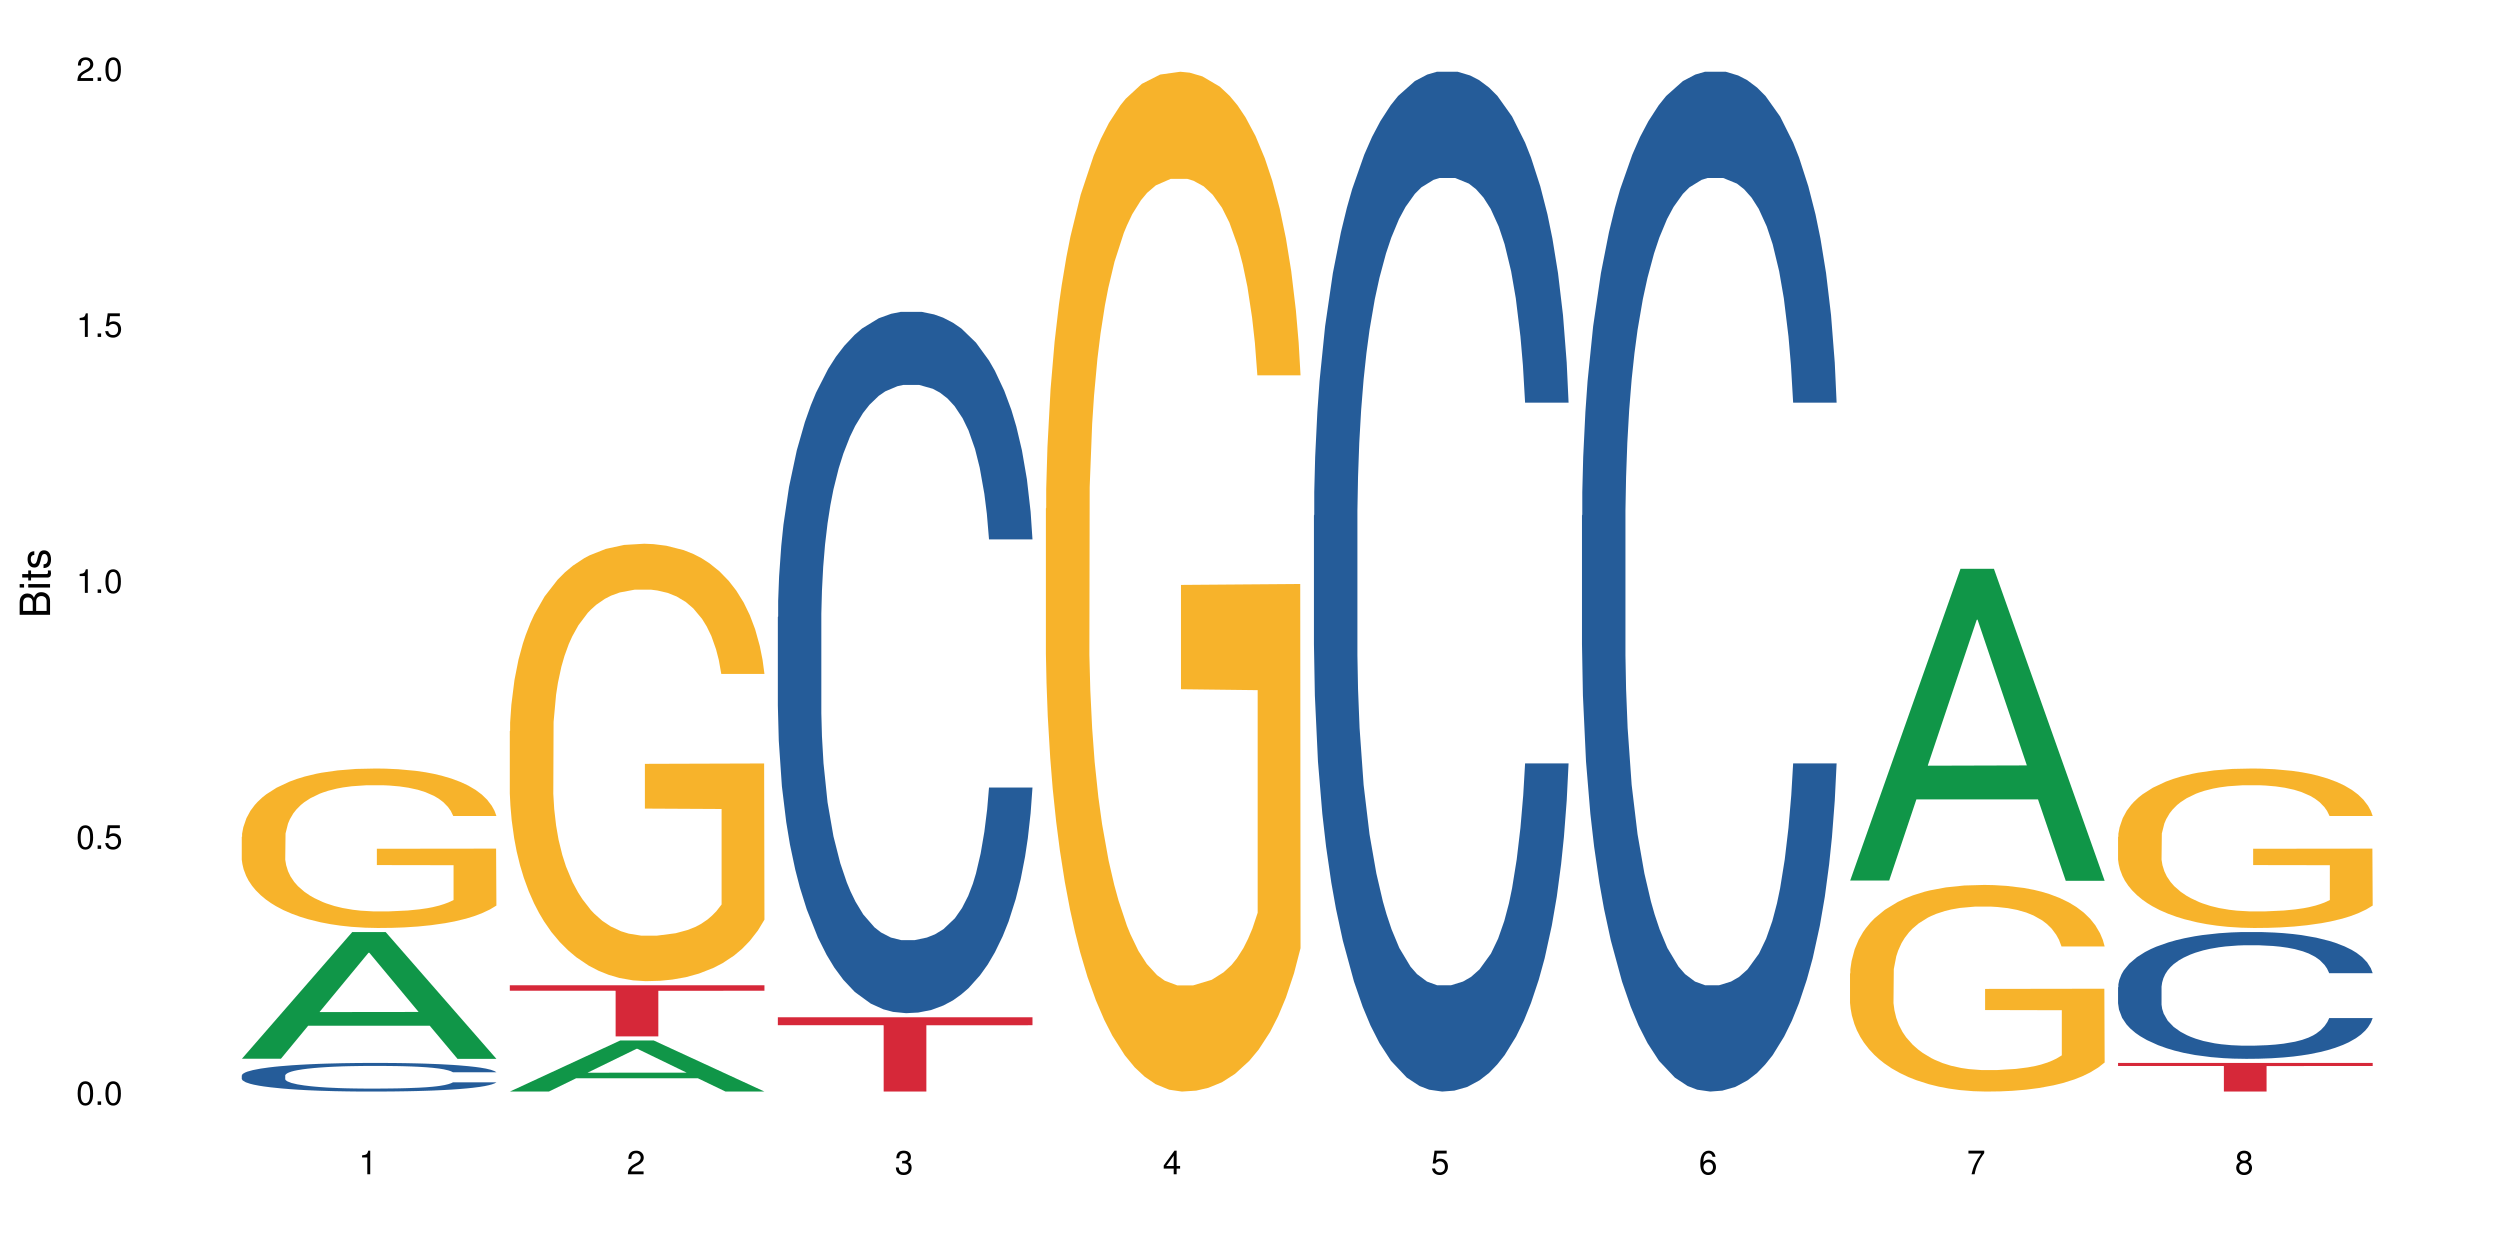 <?xml version="1.0" encoding="UTF-8"?>
<svg xmlns="http://www.w3.org/2000/svg" xmlns:xlink="http://www.w3.org/1999/xlink" width="720pt" height="360pt" viewBox="0 0 720 360" version="1.1">
<defs>
<g>
<symbol overflow="visible" id="glyph0-0">
<path style="stroke:none;" d=""/>
</symbol>
<symbol overflow="visible" id="glyph0-1">
<path style="stroke:none;" d="M 2.641 -6.797 C 2 -6.797 1.422 -6.531 1.078 -6.047 C 0.641 -5.453 0.406 -4.547 0.406 -3.297 C 0.406 -1 1.188 0.219 2.641 0.219 C 4.078 0.219 4.859 -1 4.859 -3.234 C 4.859 -4.562 4.656 -5.438 4.203 -6.047 C 3.844 -6.531 3.281 -6.797 2.641 -6.797 Z M 2.641 -6.047 C 3.547 -6.047 4 -5.125 4 -3.312 C 4 -1.375 3.562 -0.484 2.625 -0.484 C 1.734 -0.484 1.281 -1.422 1.281 -3.281 C 1.281 -5.141 1.734 -6.047 2.641 -6.047 Z M 2.641 -6.047 "/>
</symbol>
<symbol overflow="visible" id="glyph0-2">
<path style="stroke:none;" d="M 1.828 -1 L 0.828 -1 L 0.828 0 L 1.828 0 Z M 1.828 -1 "/>
</symbol>
<symbol overflow="visible" id="glyph0-3">
<path style="stroke:none;" d="M 4.562 -6.797 L 1.062 -6.797 L 0.547 -3.094 L 1.328 -3.094 C 1.719 -3.562 2.047 -3.734 2.578 -3.734 C 3.484 -3.734 4.062 -3.109 4.062 -2.094 C 4.062 -1.125 3.484 -0.531 2.578 -0.531 C 1.828 -0.531 1.375 -0.906 1.188 -1.672 L 0.328 -1.672 C 0.453 -1.109 0.547 -0.844 0.75 -0.594 C 1.125 -0.078 1.828 0.219 2.594 0.219 C 3.969 0.219 4.922 -0.781 4.922 -2.219 C 4.922 -3.562 4.031 -4.484 2.719 -4.484 C 2.25 -4.484 1.859 -4.359 1.469 -4.062 L 1.734 -5.969 L 4.562 -5.969 Z M 4.562 -6.797 "/>
</symbol>
<symbol overflow="visible" id="glyph0-4">
<path style="stroke:none;" d="M 2.484 -4.844 L 2.484 0 L 3.328 0 L 3.328 -6.797 L 2.766 -6.797 C 2.469 -5.75 2.281 -5.609 0.984 -5.453 L 0.984 -4.844 Z M 2.484 -4.844 "/>
</symbol>
<symbol overflow="visible" id="glyph0-5">
<path style="stroke:none;" d="M 4.859 -0.828 L 1.281 -0.828 C 1.359 -1.391 1.672 -1.75 2.5 -2.234 L 3.469 -2.75 C 4.406 -3.266 4.906 -3.969 4.906 -4.812 C 4.906 -5.375 4.672 -5.906 4.266 -6.266 C 3.859 -6.625 3.375 -6.797 2.719 -6.797 C 1.859 -6.797 1.219 -6.5 0.844 -5.922 C 0.609 -5.562 0.5 -5.125 0.484 -4.438 L 1.328 -4.438 C 1.359 -4.906 1.406 -5.188 1.531 -5.406 C 1.75 -5.812 2.188 -6.062 2.703 -6.062 C 3.469 -6.062 4.031 -5.516 4.031 -4.781 C 4.031 -4.25 3.719 -3.797 3.125 -3.438 L 2.234 -2.938 C 0.812 -2.141 0.406 -1.5 0.328 0 L 4.859 0 Z M 4.859 -0.828 "/>
</symbol>
<symbol overflow="visible" id="glyph0-6">
<path style="stroke:none;" d="M 2.125 -3.125 L 2.578 -3.125 C 3.516 -3.125 3.984 -2.703 3.984 -1.891 C 3.984 -1.031 3.469 -0.531 2.578 -0.531 C 1.656 -0.531 1.203 -0.984 1.156 -1.969 L 0.312 -1.969 C 0.344 -1.422 0.438 -1.078 0.609 -0.766 C 0.953 -0.109 1.625 0.219 2.547 0.219 C 3.953 0.219 4.859 -0.609 4.859 -1.906 C 4.859 -2.766 4.516 -3.25 3.703 -3.516 C 4.344 -3.766 4.656 -4.25 4.656 -4.938 C 4.656 -6.109 3.875 -6.797 2.578 -6.797 C 1.203 -6.797 0.484 -6.047 0.453 -4.609 L 1.297 -4.609 C 1.312 -5.016 1.344 -5.25 1.453 -5.453 C 1.641 -5.828 2.062 -6.062 2.594 -6.062 C 3.344 -6.062 3.797 -5.625 3.797 -4.906 C 3.797 -4.422 3.609 -4.141 3.25 -3.984 C 3.016 -3.891 2.719 -3.844 2.125 -3.844 Z M 2.125 -3.125 "/>
</symbol>
<symbol overflow="visible" id="glyph0-7">
<path style="stroke:none;" d="M 3.141 -1.625 L 3.141 0 L 3.984 0 L 3.984 -1.625 L 4.984 -1.625 L 4.984 -2.391 L 3.984 -2.391 L 3.984 -6.797 L 3.359 -6.797 L 0.266 -2.516 L 0.266 -1.625 Z M 3.141 -2.391 L 1 -2.391 L 3.141 -5.359 Z M 3.141 -2.391 "/>
</symbol>
<symbol overflow="visible" id="glyph0-8">
<path style="stroke:none;" d="M 4.781 -5.031 C 4.609 -6.141 3.891 -6.797 2.844 -6.797 C 2.094 -6.797 1.422 -6.438 1.031 -5.828 C 0.609 -5.172 0.406 -4.344 0.406 -3.094 C 0.406 -1.953 0.578 -1.234 0.984 -0.625 C 1.359 -0.078 1.953 0.219 2.703 0.219 C 3.984 0.219 4.922 -0.734 4.922 -2.078 C 4.922 -3.344 4.062 -4.234 2.844 -4.234 C 2.172 -4.234 1.641 -3.969 1.281 -3.469 C 1.281 -5.125 1.828 -6.047 2.797 -6.047 C 3.391 -6.047 3.797 -5.672 3.938 -5.031 Z M 2.734 -3.484 C 3.547 -3.484 4.062 -2.922 4.062 -2 C 4.062 -1.156 3.484 -0.531 2.703 -0.531 C 1.922 -0.531 1.328 -1.188 1.328 -2.047 C 1.328 -2.891 1.906 -3.484 2.734 -3.484 Z M 2.734 -3.484 "/>
</symbol>
<symbol overflow="visible" id="glyph0-9">
<path style="stroke:none;" d="M 4.984 -6.797 L 0.438 -6.797 L 0.438 -5.969 L 4.109 -5.969 C 2.5 -3.656 1.828 -2.234 1.328 0 L 2.219 0 C 2.594 -2.172 3.453 -4.047 4.984 -6.094 Z M 4.984 -6.797 "/>
</symbol>
<symbol overflow="visible" id="glyph0-10">
<path style="stroke:none;" d="M 3.75 -3.578 C 4.453 -4 4.688 -4.344 4.688 -4.984 C 4.688 -6.047 3.844 -6.797 2.641 -6.797 C 1.438 -6.797 0.594 -6.047 0.594 -4.984 C 0.594 -4.359 0.828 -4.016 1.516 -3.578 C 0.734 -3.203 0.359 -2.641 0.359 -1.891 C 0.359 -0.641 1.297 0.219 2.641 0.219 C 3.984 0.219 4.922 -0.641 4.922 -1.875 C 4.922 -2.641 4.531 -3.203 3.75 -3.578 Z M 2.641 -6.047 C 3.359 -6.047 3.812 -5.625 3.812 -4.969 C 3.812 -4.344 3.344 -3.922 2.641 -3.922 C 1.922 -3.922 1.453 -4.344 1.453 -4.984 C 1.453 -5.625 1.922 -6.047 2.641 -6.047 Z M 2.641 -3.203 C 3.484 -3.203 4.062 -2.672 4.062 -1.875 C 4.062 -1.062 3.484 -0.531 2.625 -0.531 C 1.797 -0.531 1.219 -1.078 1.219 -1.875 C 1.219 -2.672 1.797 -3.203 2.641 -3.203 Z M 2.641 -3.203 "/>
</symbol>
<symbol overflow="visible" id="glyph1-0">
<path style="stroke:none;" d=""/>
</symbol>
<symbol overflow="visible" id="glyph1-1">
<path style="stroke:none;" d="M 0 -0.953 L 0 -4.891 C 0 -5.719 -0.234 -6.344 -0.734 -6.797 C -1.188 -7.234 -1.812 -7.469 -2.5 -7.469 C -3.547 -7.469 -4.188 -7 -4.625 -5.875 C -4.984 -6.672 -5.641 -7.094 -6.531 -7.094 C -7.156 -7.094 -7.734 -6.859 -8.141 -6.391 C -8.562 -5.938 -8.75 -5.344 -8.75 -4.5 L -8.75 -0.953 Z M -4.984 -2.062 L -7.766 -2.062 L -7.766 -4.219 C -7.766 -4.844 -7.688 -5.203 -7.453 -5.5 C -7.219 -5.812 -6.859 -5.969 -6.375 -5.969 C -5.906 -5.969 -5.531 -5.812 -5.297 -5.5 C -5.062 -5.203 -4.984 -4.844 -4.984 -4.219 Z M -0.984 -2.062 L -4 -2.062 L -4 -4.781 C -4 -5.328 -3.859 -5.688 -3.578 -5.953 C -3.297 -6.219 -2.922 -6.359 -2.484 -6.359 C -2.062 -6.359 -1.688 -6.219 -1.406 -5.953 C -1.109 -5.688 -0.984 -5.328 -0.984 -4.781 Z M -0.984 -2.062 "/>
</symbol>
<symbol overflow="visible" id="glyph1-2">
<path style="stroke:none;" d="M -6.281 -1.797 L -6.281 -0.797 L 0 -0.797 L 0 -1.797 Z M -8.75 -1.797 L -8.75 -0.797 L -7.484 -0.797 L -7.484 -1.797 Z M -8.75 -1.797 "/>
</symbol>
<symbol overflow="visible" id="glyph1-3">
<path style="stroke:none;" d="M -6.281 -3.047 L -6.281 -2.016 L -8.016 -2.016 L -8.016 -1.016 L -6.281 -1.016 L -6.281 -0.172 L -5.469 -0.172 L -5.469 -1.016 L -0.719 -1.016 C -0.078 -1.016 0.281 -1.453 0.281 -2.234 C 0.281 -2.469 0.25 -2.719 0.188 -3.047 L -0.641 -3.047 C -0.609 -2.922 -0.594 -2.766 -0.594 -2.562 C -0.594 -2.141 -0.719 -2.016 -1.156 -2.016 L -5.469 -2.016 L -5.469 -3.047 Z M -6.281 -3.047 "/>
</symbol>
<symbol overflow="visible" id="glyph1-4">
<path style="stroke:none;" d="M -4.531 -5.25 C -5.766 -5.25 -6.469 -4.422 -6.469 -2.969 C -6.469 -1.516 -5.719 -0.562 -4.547 -0.562 C -3.562 -0.562 -3.094 -1.062 -2.734 -2.562 L -2.516 -3.484 C -2.344 -4.188 -2.094 -4.469 -1.625 -4.469 C -1.047 -4.469 -0.641 -3.875 -0.641 -3 C -0.641 -2.453 -0.797 -2 -1.062 -1.75 C -1.25 -1.594 -1.422 -1.531 -1.875 -1.469 L -1.875 -0.406 C -0.422 -0.453 0.281 -1.266 0.281 -2.922 C 0.281 -4.5 -0.5 -5.516 -1.719 -5.516 C -2.656 -5.516 -3.172 -4.984 -3.469 -3.734 L -3.703 -2.766 C -3.891 -1.953 -4.156 -1.609 -4.594 -1.609 C -5.172 -1.609 -5.547 -2.125 -5.547 -2.938 C -5.547 -3.75 -5.203 -4.172 -4.531 -4.203 Z M -4.531 -5.25 "/>
</symbol>
</g>
</defs>
<g id="surface11005">
<rect x="0" y="0" width="720" height="360" style="fill:rgb(100%,100%,100%);fill-opacity:1;stroke:none;"/>
<path style=" stroke:none;fill-rule:nonzero;fill:rgb(6.275%,58.824%,28.235%);fill-opacity:1;" d="M 69.629 304.914 L 69.707 304.879 L 101.441 268.438 L 111.078 268.438 L 142.965 304.949 L 131.762 304.949 L 123.77 295.418 L 88.746 295.418 L 80.91 304.914 L 69.629 304.914 L 92.117 291.477 L 120.559 291.441 L 106.375 274.402 L 106.219 274.371 L 106.062 274.473 L 92.039 291.441 L 92.117 291.477 Z M 69.629 304.914 "/>
<path style=" stroke:none;fill-rule:nonzero;fill:rgb(14.51%,36.078%,60%);fill-opacity:1;" d="M 69.629 309.715 L 69.719 309.707 L 69.719 309.527 L 69.988 309.238 L 70.613 308.879 L 71.238 308.629 L 72.848 308.184 L 75.086 307.754 L 77.41 307.426 L 79.109 307.227 L 80.629 307.078 L 84.117 306.797 L 86.355 306.656 L 88.77 306.527 L 91.719 306.398 L 93.867 306.324 L 98.695 306.203 L 102.273 306.152 L 105.047 306.129 L 111.039 306.129 L 114.613 306.156 L 117.207 306.195 L 120.07 306.258 L 122.484 306.324 L 126.688 306.488 L 130.445 306.699 L 132.145 306.82 L 134.828 307.055 L 136.883 307.281 L 138.316 307.477 L 139.926 307.754 L 141.355 308.094 L 142.43 308.48 L 142.965 308.805 L 130.445 308.805 L 129.82 308.5 L 129.102 308.27 L 127.762 307.957 L 126.422 307.742 L 124.543 307.523 L 122.844 307.379 L 120.516 307.234 L 118.461 307.145 L 116.312 307.078 L 114.258 307.031 L 110.32 306.988 L 105.762 306.988 L 104.062 307.004 L 100.574 307.062 L 98.695 307.113 L 96.012 307.219 L 94.133 307.32 L 91.898 307.469 L 90.379 307.598 L 88.5 307.793 L 87.16 307.965 L 85.637 308.215 L 84.742 308.402 L 83.938 308.613 L 83.223 308.863 L 82.688 309.125 L 82.328 309.406 L 82.148 309.676 L 82.148 310.844 L 82.328 311.117 L 82.777 311.434 L 83.938 311.891 L 85.637 312.293 L 87.605 312.609 L 89.484 312.832 L 90.559 312.938 L 91.988 313.059 L 94.223 313.211 L 97.445 313.359 L 99.32 313.422 L 102.184 313.48 L 105.137 313.512 L 109.07 313.512 L 112.559 313.48 L 114.883 313.445 L 117.297 313.383 L 120.605 313.254 L 122.664 313.137 L 124.453 312.992 L 125.793 312.848 L 126.688 312.727 L 128.031 312.496 L 129.102 312.238 L 129.906 311.977 L 130.445 311.719 L 142.965 311.719 L 142.43 312.02 L 141.625 312.312 L 140.82 312.531 L 139.566 312.797 L 138.137 313.031 L 136.078 313.293 L 134.379 313.465 L 132.145 313.656 L 130.086 313.797 L 127.852 313.926 L 124.543 314.078 L 122.395 314.152 L 120.07 314.219 L 117.297 314.281 L 113.809 314.332 L 110.055 314.363 L 106.566 314.371 L 102.809 314.355 L 100.035 314.324 L 96.371 314.258 L 91.809 314.121 L 88.5 313.98 L 85.906 313.836 L 83.672 313.684 L 81.168 313.48 L 77.945 313.148 L 75.98 312.895 L 74.637 312.684 L 73.117 312.391 L 72.043 312.125 L 70.793 311.703 L 69.898 311.168 L 69.629 310.754 Z M 69.629 309.715 "/>
<path style=" stroke:none;fill-rule:nonzero;fill:rgb(96.863%,70.196%,16.863%);fill-opacity:1;" d="M 69.629 241 L 69.719 240.961 L 69.719 240.121 L 70.078 238.234 L 70.973 235.633 L 72.133 233.492 L 73.387 231.816 L 74.191 230.934 L 75.531 229.676 L 76.695 228.754 L 79.645 226.867 L 83.402 225.105 L 85.461 224.348 L 87.785 223.637 L 91.094 222.84 L 92.613 222.543 L 97.266 221.875 L 102.543 221.453 L 108.355 221.328 L 111.039 221.371 L 114.703 221.539 L 119.711 222 L 122.574 222.418 L 124.809 222.84 L 127.137 223.383 L 129.996 224.223 L 132.68 225.23 L 134.828 226.234 L 136.973 227.496 L 138.762 228.836 L 140.281 230.305 L 141.625 232.066 L 142.43 233.535 L 142.965 235.004 L 130.535 235.004 L 129.82 233.535 L 129.016 232.402 L 127.672 231.02 L 126.332 230.012 L 124.988 229.215 L 122.484 228.125 L 120.34 227.453 L 117.656 226.867 L 115.062 226.488 L 112.109 226.234 L 110.32 226.152 L 105.582 226.152 L 101.289 226.445 L 98.785 226.781 L 96.996 227.117 L 94.492 227.746 L 92.973 228.25 L 92.078 228.586 L 89.395 229.887 L 87.605 231.059 L 86.621 231.855 L 85.371 233.117 L 84.477 234.246 L 83.492 235.926 L 82.953 237.184 L 82.238 240.035 L 82.148 247.586 L 82.418 249.18 L 82.953 250.902 L 83.672 252.41 L 84.742 254.004 L 85.816 255.223 L 87.695 256.855 L 89.305 257.949 L 90.559 258.66 L 92.973 259.793 L 93.957 260.172 L 96.281 260.926 L 98.695 261.512 L 101.648 262.016 L 103.883 262.27 L 107.461 262.477 L 112.02 262.477 L 117.387 262.227 L 120.785 261.891 L 123.109 261.555 L 124.633 261.262 L 126.508 260.801 L 127.852 260.379 L 129.102 259.918 L 130.625 259.207 L 130.625 249.18 L 108.535 249.141 L 108.535 244.441 L 142.875 244.398 L 142.965 260.801 L 141.086 261.934 L 138.762 263.023 L 136.527 263.863 L 134.199 264.574 L 130.891 265.371 L 128.207 265.875 L 124.094 266.461 L 120.34 266.84 L 116.402 267.094 L 112.914 267.219 L 108.801 267.262 L 105.137 267.176 L 101.199 266.926 L 98.07 266.59 L 95.207 266.168 L 92.344 265.625 L 88.77 264.742 L 86.441 264.031 L 84.027 263.148 L 81.613 262.102 L 79.469 260.969 L 78.035 260.086 L 76.605 259.082 L 75.086 257.82 L 73.652 256.395 L 72.582 255.094 L 71.598 253.629 L 70.883 252.242 L 70.164 250.355 L 69.809 248.844 L 69.629 247.547 Z M 69.629 241 "/>
<path style=" stroke:none;fill-rule:nonzero;fill:rgb(6.275%,58.824%,28.235%);fill-opacity:1;" d="M 146.824 314.355 L 146.902 314.344 L 178.637 299.656 L 188.273 299.656 L 220.16 314.371 L 208.957 314.371 L 200.965 310.531 L 165.941 310.531 L 158.109 314.355 L 146.824 314.355 L 169.312 308.941 L 197.754 308.926 L 183.57 302.059 L 183.414 302.047 L 183.258 302.086 L 169.234 308.926 L 169.312 308.941 Z M 146.824 314.355 "/>
<path style=" stroke:none;fill-rule:nonzero;fill:rgb(96.863%,70.196%,16.863%);fill-opacity:1;" d="M 146.824 210.555 L 146.914 210.441 L 146.914 208.141 L 147.273 202.961 L 148.168 195.828 L 149.328 189.961 L 150.582 185.359 L 151.387 182.941 L 152.727 179.492 L 153.891 176.961 L 156.844 171.781 L 160.598 166.949 L 162.656 164.879 L 164.98 162.922 L 168.289 160.738 L 169.809 159.934 L 174.461 158.09 L 179.738 156.941 L 185.551 156.594 L 188.234 156.711 L 191.898 157.172 L 196.91 158.438 L 199.77 159.586 L 202.008 160.738 L 204.332 162.234 L 207.195 164.535 L 209.875 167.297 L 212.023 170.059 L 214.168 173.508 L 215.957 177.191 L 217.477 181.219 L 218.82 186.051 L 219.625 190.074 L 220.16 194.102 L 207.73 194.102 L 207.016 190.074 L 206.211 186.969 L 204.867 183.172 L 203.527 180.41 L 202.184 178.227 L 199.68 175.234 L 197.535 173.395 L 194.852 171.781 L 192.258 170.746 L 189.305 170.059 L 187.52 169.828 L 182.777 169.828 L 178.484 170.633 L 175.98 171.551 L 174.191 172.473 L 171.688 174.199 L 170.168 175.578 L 169.273 176.5 L 166.59 180.066 L 164.801 183.289 L 163.816 185.473 L 162.566 188.926 L 161.672 192.031 L 160.688 196.633 L 160.152 200.086 L 159.434 207.91 L 159.348 228.621 L 159.613 232.992 L 160.152 237.707 L 160.867 241.852 L 161.941 246.223 L 163.012 249.559 L 164.891 254.047 L 166.5 257.039 L 167.754 258.992 L 170.168 262.102 L 171.152 263.137 L 173.477 265.207 L 175.891 266.816 L 178.844 268.199 L 181.078 268.887 L 184.656 269.465 L 189.219 269.465 L 194.582 268.773 L 197.98 267.852 L 200.309 266.934 L 201.828 266.125 L 203.707 264.863 L 205.047 263.711 L 206.301 262.445 L 207.82 260.488 L 207.82 232.992 L 185.73 232.875 L 185.73 219.988 L 220.07 219.875 L 220.16 264.863 L 218.285 267.969 L 215.957 270.961 L 213.723 273.262 L 211.398 275.215 L 208.086 277.402 L 205.406 278.781 L 201.289 280.395 L 197.535 281.43 L 193.598 282.121 L 190.113 282.465 L 185.996 282.578 L 182.332 282.348 L 178.395 281.66 L 175.266 280.738 L 172.402 279.59 L 169.543 278.094 L 165.965 275.676 L 163.641 273.719 L 161.223 271.305 L 158.809 268.43 L 156.664 265.32 L 155.23 262.906 L 153.801 260.145 L 152.281 256.691 L 150.852 252.781 L 149.777 249.215 L 148.793 245.188 L 148.078 241.391 L 147.363 236.211 L 147.004 232.07 L 146.824 228.504 Z M 146.824 210.555 "/>
<path style=" stroke:none;fill-rule:nonzero;fill:rgb(83.922%,15.686%,22.353%);fill-opacity:1;" d="M 146.824 283.758 L 220.16 283.758 L 220.16 285.336 L 189.598 285.348 L 189.598 298.477 L 177.301 298.477 L 177.301 285.363 L 177.121 285.336 L 146.824 285.336 Z M 146.824 283.758 "/>
<path style=" stroke:none;fill-rule:nonzero;fill:rgb(14.51%,36.078%,60%);fill-opacity:1;" d="M 224.02 177.695 L 224.109 177.512 L 224.109 173.082 L 224.379 166.066 L 225.004 157.203 L 225.633 151.109 L 227.242 140.219 L 229.477 129.691 L 231.801 121.57 L 233.5 116.77 L 235.023 113.078 L 238.508 106.246 L 240.746 102.738 L 243.16 99.598 L 246.113 96.461 L 248.258 94.613 L 253.086 91.66 L 256.664 90.367 L 259.438 89.812 L 265.43 89.812 L 269.008 90.551 L 271.602 91.477 L 274.461 92.953 L 276.875 94.613 L 281.082 98.676 L 284.836 103.844 L 286.535 106.801 L 289.219 112.523 L 291.277 118.062 L 292.707 122.863 L 294.316 129.691 L 295.746 138 L 296.82 147.418 L 297.355 155.355 L 284.836 155.355 L 284.211 147.973 L 283.496 142.246 L 282.152 134.68 L 280.812 129.324 L 278.934 123.969 L 277.234 120.461 L 274.91 116.953 L 272.852 114.738 L 270.707 113.078 L 268.648 111.969 L 264.715 110.859 L 260.152 110.859 L 258.453 111.23 L 254.965 112.707 L 253.086 114 L 250.406 116.586 L 248.527 118.984 L 246.289 122.676 L 244.77 125.816 L 242.891 130.617 L 241.551 134.863 L 240.031 140.957 L 239.137 145.57 L 238.332 150.742 L 237.613 156.832 L 237.078 163.297 L 236.723 170.125 L 236.543 176.773 L 236.543 205.391 L 236.723 212.039 L 237.168 219.793 L 238.332 231.055 L 240.031 240.84 L 241.996 248.594 L 243.875 254.133 L 244.949 256.719 L 246.379 259.672 L 248.617 263.363 L 251.836 267.059 L 253.715 268.535 L 256.574 270.012 L 259.527 270.75 L 263.461 270.75 L 266.949 270.012 L 269.273 269.086 L 271.691 267.609 L 275 264.473 L 277.055 261.52 L 278.844 258.012 L 280.188 254.504 L 281.082 251.547 L 282.422 245.824 L 283.496 239.547 L 284.301 233.086 L 284.836 226.809 L 297.355 226.809 L 296.82 234.191 L 296.016 241.395 L 295.211 246.746 L 293.957 253.211 L 292.527 258.934 L 290.473 265.395 L 288.773 269.641 L 286.535 274.258 L 284.48 277.766 L 282.242 280.902 L 278.934 284.598 L 276.789 286.441 L 274.461 288.105 L 271.691 289.582 L 268.203 290.875 L 264.445 291.613 L 260.957 291.797 L 257.203 291.426 L 254.43 290.688 L 250.762 289.027 L 246.199 285.703 L 242.891 282.195 L 240.297 278.688 L 238.062 274.996 L 235.559 270.012 L 232.34 261.887 L 230.371 255.609 L 229.031 250.441 L 227.508 243.238 L 226.438 236.777 L 225.184 226.438 L 224.289 213.328 L 224.02 203.176 Z M 224.02 177.695 "/>
<path style=" stroke:none;fill-rule:nonzero;fill:rgb(83.922%,15.686%,22.353%);fill-opacity:1;" d="M 224.02 292.977 L 297.355 292.977 L 297.355 295.266 L 266.793 295.285 L 266.793 314.371 L 254.496 314.371 L 254.496 295.309 L 254.316 295.266 L 224.02 295.266 Z M 224.02 292.977 "/>
<path style=" stroke:none;fill-rule:nonzero;fill:rgb(96.863%,70.196%,16.863%);fill-opacity:1;" d="M 301.219 146.461 L 301.305 146.191 L 301.305 140.828 L 301.664 128.758 L 302.559 112.129 L 303.723 98.449 L 304.973 87.719 L 305.777 82.086 L 307.121 74.039 L 308.281 68.141 L 311.234 56.07 L 314.988 44.805 L 317.047 39.977 L 319.371 35.414 L 322.68 30.32 L 324.203 28.441 L 328.852 24.148 L 334.129 21.469 L 339.941 20.664 L 342.625 20.93 L 346.293 22.004 L 351.301 24.953 L 354.164 27.637 L 356.398 30.32 L 358.723 33.805 L 361.586 39.172 L 364.27 45.609 L 366.414 52.047 L 368.562 60.094 L 370.352 68.676 L 371.871 78.062 L 373.211 89.328 L 374.016 98.715 L 374.555 108.105 L 362.121 108.105 L 361.406 98.715 L 360.602 91.477 L 359.262 82.625 L 357.918 76.188 L 356.578 71.09 L 354.074 64.117 L 351.926 59.824 L 349.242 56.07 L 346.648 53.656 L 343.699 52.047 L 341.91 51.508 L 337.168 51.508 L 332.875 53.387 L 330.371 55.531 L 328.586 57.68 L 326.078 61.703 L 324.559 64.922 L 323.664 67.066 L 320.98 75.383 L 319.195 82.891 L 318.211 87.988 L 316.957 96.035 L 316.062 103.277 L 315.078 114.004 L 314.543 122.051 L 313.828 140.293 L 313.738 188.574 L 314.008 198.766 L 314.543 209.762 L 315.258 219.418 L 316.332 229.609 L 317.406 237.391 L 319.281 247.852 L 320.895 254.824 L 322.145 259.383 L 324.559 266.625 L 325.543 269.039 L 327.867 273.867 L 330.285 277.625 L 333.234 280.844 L 335.469 282.453 L 339.047 283.793 L 343.609 283.793 L 348.977 282.184 L 352.375 280.039 L 354.699 277.891 L 356.219 276.016 L 358.098 273.062 L 359.438 270.383 L 360.691 267.43 L 362.211 262.871 L 362.211 198.766 L 340.121 198.496 L 340.121 168.457 L 374.465 168.188 L 374.555 273.062 L 372.676 280.305 L 370.352 287.281 L 368.113 292.645 L 365.789 297.203 L 362.48 302.301 L 359.797 305.52 L 355.684 309.273 L 351.926 311.688 L 347.992 313.297 L 344.504 314.102 L 340.391 314.371 L 336.723 313.836 L 332.789 312.227 L 329.656 310.078 L 326.797 307.398 L 323.934 303.91 L 320.355 298.277 L 318.031 293.719 L 315.617 288.086 L 313.203 281.379 L 311.055 274.137 L 309.625 268.504 L 308.191 262.066 L 306.672 254.02 L 305.242 244.898 L 304.168 236.586 L 303.184 227.195 L 302.469 218.344 L 301.754 206.277 L 301.395 196.621 L 301.219 188.305 Z M 301.219 146.461 "/>
<path style=" stroke:none;fill-rule:nonzero;fill:rgb(14.51%,36.078%,60%);fill-opacity:1;" d="M 378.414 148.457 L 378.504 148.188 L 378.504 141.742 L 378.77 131.543 L 379.398 118.656 L 380.023 109.797 L 381.633 93.957 L 383.867 78.652 L 386.195 66.84 L 387.895 59.859 L 389.414 54.492 L 392.902 44.559 L 395.137 39.457 L 397.551 34.891 L 400.504 30.328 L 402.648 27.645 L 407.48 23.348 L 411.055 21.469 L 413.828 20.664 L 419.82 20.664 L 423.398 21.738 L 425.992 23.078 L 428.855 25.227 L 431.27 27.645 L 435.473 33.551 L 439.227 41.066 L 440.926 45.363 L 443.609 53.684 L 445.668 61.738 L 447.098 68.719 L 448.707 78.652 L 450.141 90.734 L 451.211 104.426 L 451.75 115.969 L 439.227 115.969 L 438.602 105.23 L 437.887 96.91 L 436.547 85.902 L 435.203 78.117 L 433.324 70.332 L 431.625 65.23 L 429.301 60.129 L 427.246 56.906 L 425.098 54.492 L 423.039 52.879 L 419.105 51.27 L 414.543 51.27 L 412.844 51.805 L 409.355 53.953 L 407.48 55.832 L 404.797 59.59 L 402.918 63.082 L 400.684 68.449 L 399.16 73.016 L 397.285 79.996 L 395.941 86.172 L 394.422 95.031 L 393.527 101.742 L 392.723 109.258 L 392.008 118.117 L 391.469 127.516 L 391.113 137.449 L 390.934 147.113 L 390.934 188.727 L 391.113 198.391 L 391.559 209.668 L 392.723 226.043 L 394.422 240.273 L 396.391 251.547 L 398.266 259.602 L 399.34 263.359 L 400.773 267.656 L 403.008 273.027 L 406.227 278.395 L 408.105 280.543 L 410.969 282.691 L 413.918 283.766 L 417.855 283.766 L 421.34 282.691 L 423.668 281.348 L 426.082 279.199 L 429.391 274.637 L 431.449 270.34 L 433.234 265.242 L 434.578 260.141 L 435.473 255.844 L 436.812 247.52 L 437.887 238.395 L 438.691 228.996 L 439.227 219.867 L 451.75 219.867 L 451.211 230.609 L 450.406 241.078 L 449.602 248.863 L 448.352 258.262 L 446.918 266.582 L 444.863 275.98 L 443.164 282.152 L 440.926 288.867 L 438.871 293.969 L 436.637 298.531 L 433.324 303.898 L 431.18 306.586 L 428.855 309 L 426.082 311.148 L 422.594 313.027 L 418.836 314.102 L 415.348 314.371 L 411.594 313.832 L 408.82 312.762 L 405.152 310.344 L 400.594 305.512 L 397.285 300.41 L 394.691 295.309 L 392.453 289.941 L 389.949 282.691 L 386.73 270.879 L 384.762 261.75 L 383.422 254.234 L 381.902 243.762 L 380.828 234.367 L 379.574 219.332 L 378.68 200.27 L 378.414 185.504 Z M 378.414 148.457 "/>
<path style=" stroke:none;fill-rule:nonzero;fill:rgb(14.51%,36.078%,60%);fill-opacity:1;" d="M 455.609 148.457 L 455.699 148.188 L 455.699 141.742 L 455.965 131.543 L 456.594 118.656 L 457.219 109.797 L 458.828 93.957 L 461.066 78.652 L 463.391 66.84 L 465.09 59.859 L 466.609 54.492 L 470.098 44.559 L 472.332 39.457 L 474.746 34.891 L 477.699 30.328 L 479.848 27.645 L 484.676 23.348 L 488.254 21.469 L 491.023 20.664 L 497.016 20.664 L 500.594 21.738 L 503.188 23.078 L 506.051 25.227 L 508.465 27.645 L 512.668 33.551 L 516.426 41.066 L 518.125 45.363 L 520.805 53.684 L 522.863 61.738 L 524.293 68.719 L 525.906 78.652 L 527.336 90.734 L 528.41 104.426 L 528.945 115.969 L 516.426 115.969 L 515.797 105.23 L 515.082 96.91 L 513.742 85.902 L 512.398 78.117 L 510.523 70.332 L 508.824 65.23 L 506.496 60.129 L 504.441 56.906 L 502.293 54.492 L 500.238 52.879 L 496.301 51.27 L 491.742 51.27 L 490.043 51.805 L 486.555 53.953 L 484.676 55.832 L 481.992 59.59 L 480.113 63.082 L 477.879 68.449 L 476.359 73.016 L 474.48 79.996 L 473.137 86.172 L 471.617 95.031 L 470.723 101.742 L 469.918 109.258 L 469.203 118.117 L 468.668 127.516 L 468.309 137.449 L 468.129 147.113 L 468.129 188.727 L 468.309 198.391 L 468.758 209.668 L 469.918 226.043 L 471.617 240.273 L 473.586 251.547 L 475.465 259.602 L 476.535 263.359 L 477.969 267.656 L 480.203 273.027 L 483.422 278.395 L 485.301 280.543 L 488.164 282.691 L 491.113 283.766 L 495.051 283.766 L 498.539 282.691 L 500.863 281.348 L 503.277 279.199 L 506.586 274.637 L 508.645 270.34 L 510.434 265.242 L 511.773 260.141 L 512.668 255.844 L 514.008 247.52 L 515.082 238.395 L 515.887 228.996 L 516.426 219.867 L 528.945 219.867 L 528.41 230.609 L 527.605 241.078 L 526.797 248.863 L 525.547 258.262 L 524.117 266.582 L 522.059 275.98 L 520.359 282.152 L 518.125 288.867 L 516.066 293.969 L 513.832 298.531 L 510.523 303.898 L 508.375 306.586 L 506.051 309 L 503.277 311.148 L 499.789 313.027 L 496.035 314.102 L 492.547 314.371 L 488.789 313.832 L 486.016 312.762 L 482.352 310.344 L 477.789 305.512 L 474.48 300.41 L 471.887 295.309 L 469.648 289.941 L 467.145 282.691 L 463.926 270.879 L 461.957 261.75 L 460.617 254.234 L 459.098 243.762 L 458.023 234.367 L 456.773 219.332 L 455.879 200.27 L 455.609 185.504 Z M 455.609 148.457 "/>
<path style=" stroke:none;fill-rule:nonzero;fill:rgb(6.275%,58.824%,28.235%);fill-opacity:1;" d="M 532.805 253.594 L 532.883 253.512 L 564.617 163.824 L 574.254 163.824 L 606.141 253.68 L 594.938 253.68 L 586.945 230.223 L 551.922 230.223 L 544.086 253.594 L 532.805 253.594 L 555.293 220.523 L 583.734 220.438 L 569.551 178.504 L 569.395 178.418 L 569.238 178.672 L 555.215 220.438 L 555.293 220.523 Z M 532.805 253.594 "/>
<path style=" stroke:none;fill-rule:nonzero;fill:rgb(96.863%,70.196%,16.863%);fill-opacity:1;" d="M 532.805 280.348 L 532.895 280.293 L 532.895 279.207 L 533.254 276.762 L 534.145 273.391 L 535.309 270.621 L 536.562 268.445 L 537.367 267.305 L 538.707 265.676 L 539.871 264.48 L 542.82 262.035 L 546.578 259.75 L 548.637 258.773 L 550.961 257.848 L 554.27 256.816 L 555.789 256.438 L 560.441 255.566 L 565.715 255.023 L 571.531 254.859 L 574.215 254.914 L 577.879 255.133 L 582.887 255.73 L 585.75 256.273 L 587.984 256.816 L 590.312 257.523 L 593.172 258.609 L 595.855 259.914 L 598.004 261.219 L 600.148 262.848 L 601.938 264.586 L 603.457 266.488 L 604.801 268.773 L 605.605 270.676 L 606.141 272.578 L 593.711 272.578 L 592.996 270.676 L 592.188 269.207 L 590.848 267.414 L 589.508 266.109 L 588.164 265.078 L 585.66 263.664 L 583.516 262.793 L 580.832 262.035 L 578.238 261.543 L 575.285 261.219 L 573.496 261.109 L 568.758 261.109 L 564.465 261.488 L 561.961 261.926 L 560.172 262.359 L 557.668 263.176 L 556.148 263.828 L 555.254 264.262 L 552.57 265.945 L 550.781 267.469 L 549.797 268.5 L 548.547 270.133 L 547.652 271.598 L 546.668 273.773 L 546.129 275.402 L 545.414 279.098 L 545.324 288.883 L 545.594 290.945 L 546.129 293.176 L 546.848 295.133 L 547.918 297.195 L 548.992 298.773 L 550.871 300.891 L 552.48 302.305 L 553.734 303.23 L 556.148 304.695 L 557.133 305.188 L 559.457 306.164 L 561.871 306.926 L 564.824 307.578 L 567.059 307.902 L 570.637 308.176 L 575.195 308.176 L 580.562 307.848 L 583.961 307.414 L 586.285 306.98 L 587.809 306.598 L 589.684 306 L 591.027 305.457 L 592.277 304.859 L 593.801 303.938 L 593.801 290.945 L 571.707 290.891 L 571.707 284.805 L 606.051 284.75 L 606.141 306 L 604.262 307.469 L 601.938 308.883 L 599.703 309.969 L 597.375 310.891 L 594.066 311.926 L 591.383 312.578 L 587.27 313.34 L 583.516 313.828 L 579.578 314.152 L 576.09 314.316 L 571.977 314.371 L 568.309 314.262 L 564.375 313.938 L 561.246 313.5 L 558.383 312.957 L 555.52 312.25 L 551.945 311.109 L 549.617 310.188 L 547.203 309.043 L 544.789 307.688 L 542.645 306.219 L 541.211 305.078 L 539.781 303.773 L 538.262 302.141 L 536.828 300.293 L 535.758 298.609 L 534.773 296.707 L 534.059 294.914 L 533.34 292.469 L 532.984 290.512 L 532.805 288.828 Z M 532.805 280.348 "/>
<path style=" stroke:none;fill-rule:nonzero;fill:rgb(14.51%,36.078%,60%);fill-opacity:1;" d="M 610 284.324 L 610.09 284.293 L 610.09 283.488 L 610.359 282.223 L 610.984 280.621 L 611.609 279.52 L 613.219 277.551 L 615.457 275.648 L 617.781 274.18 L 619.48 273.312 L 621 272.645 L 624.488 271.41 L 626.727 270.773 L 629.141 270.207 L 632.09 269.641 L 634.238 269.309 L 639.066 268.773 L 642.645 268.539 L 645.418 268.438 L 651.41 268.438 L 654.988 268.574 L 657.578 268.738 L 660.441 269.008 L 662.855 269.309 L 667.059 270.043 L 670.816 270.977 L 672.516 271.508 L 675.199 272.543 L 677.254 273.547 L 678.688 274.414 L 680.297 275.648 L 681.727 277.148 L 682.801 278.852 L 683.336 280.285 L 670.816 280.285 L 670.191 278.953 L 669.477 277.918 L 668.133 276.547 L 666.793 275.582 L 664.914 274.613 L 663.215 273.98 L 660.891 273.344 L 658.832 272.945 L 656.688 272.645 L 654.629 272.445 L 650.695 272.242 L 646.133 272.242 L 644.434 272.309 L 640.945 272.578 L 639.066 272.812 L 636.383 273.277 L 634.508 273.711 L 632.27 274.379 L 630.75 274.945 L 628.871 275.816 L 627.531 276.582 L 626.008 277.684 L 625.117 278.52 L 624.309 279.453 L 623.594 280.555 L 623.059 281.723 L 622.699 282.957 L 622.523 284.156 L 622.523 289.332 L 622.699 290.531 L 623.148 291.934 L 624.309 293.969 L 626.008 295.738 L 627.977 297.141 L 629.855 298.141 L 630.93 298.609 L 632.359 299.141 L 634.594 299.809 L 637.816 300.477 L 639.691 300.742 L 642.555 301.012 L 645.508 301.145 L 649.441 301.145 L 652.93 301.012 L 655.254 300.844 L 657.668 300.578 L 660.977 300.008 L 663.035 299.477 L 664.824 298.84 L 666.164 298.207 L 667.059 297.672 L 668.402 296.641 L 669.477 295.504 L 670.281 294.336 L 670.816 293.203 L 683.336 293.203 L 682.801 294.535 L 681.996 295.836 L 681.191 296.805 L 679.938 297.973 L 678.508 299.008 L 676.449 300.176 L 674.75 300.945 L 672.516 301.777 L 670.457 302.414 L 668.223 302.98 L 664.914 303.648 L 662.766 303.98 L 660.441 304.281 L 657.668 304.547 L 654.18 304.781 L 650.426 304.914 L 646.938 304.949 L 643.18 304.883 L 640.41 304.75 L 636.742 304.449 L 632.18 303.848 L 628.871 303.215 L 626.277 302.578 L 624.043 301.91 L 621.539 301.012 L 618.316 299.543 L 616.352 298.406 L 615.008 297.473 L 613.488 296.172 L 612.414 295.004 L 611.164 293.133 L 610.27 290.766 L 610 288.93 Z M 610 284.324 "/>
<path style=" stroke:none;fill-rule:nonzero;fill:rgb(96.863%,70.196%,16.863%);fill-opacity:1;" d="M 610 241 L 610.09 240.961 L 610.09 240.121 L 610.449 238.234 L 611.344 235.633 L 612.504 233.492 L 613.758 231.816 L 614.562 230.934 L 615.902 229.676 L 617.066 228.754 L 620.016 226.867 L 623.773 225.105 L 625.832 224.348 L 628.156 223.637 L 631.465 222.84 L 632.984 222.543 L 637.637 221.875 L 642.914 221.453 L 648.727 221.328 L 651.41 221.371 L 655.074 221.539 L 660.086 222 L 662.945 222.418 L 665.184 222.84 L 667.508 223.383 L 670.367 224.223 L 673.051 225.23 L 675.199 226.234 L 677.344 227.496 L 679.133 228.836 L 680.652 230.305 L 681.996 232.066 L 682.801 233.535 L 683.336 235.004 L 670.906 235.004 L 670.191 233.535 L 669.387 232.402 L 668.043 231.02 L 666.703 230.012 L 665.359 229.215 L 662.855 228.125 L 660.711 227.453 L 658.027 226.867 L 655.434 226.488 L 652.48 226.234 L 650.695 226.152 L 645.953 226.152 L 641.66 226.445 L 639.156 226.781 L 637.367 227.117 L 634.863 227.746 L 633.344 228.25 L 632.449 228.586 L 629.766 229.887 L 627.977 231.059 L 626.992 231.855 L 625.742 233.117 L 624.848 234.246 L 623.863 235.926 L 623.328 237.184 L 622.609 240.035 L 622.523 247.586 L 622.789 249.18 L 623.328 250.902 L 624.043 252.41 L 625.117 254.004 L 626.188 255.223 L 628.066 256.855 L 629.676 257.949 L 630.93 258.66 L 633.344 259.793 L 634.328 260.172 L 636.652 260.926 L 639.066 261.512 L 642.02 262.016 L 644.254 262.27 L 647.832 262.477 L 652.395 262.477 L 657.758 262.227 L 661.156 261.891 L 663.484 261.555 L 665.004 261.262 L 666.883 260.801 L 668.223 260.379 L 669.477 259.918 L 670.996 259.207 L 670.996 249.18 L 648.906 249.141 L 648.906 244.441 L 683.246 244.398 L 683.336 260.801 L 681.457 261.934 L 679.133 263.023 L 676.898 263.863 L 674.574 264.574 L 671.262 265.371 L 668.582 265.875 L 664.465 266.461 L 660.711 266.84 L 656.773 267.094 L 653.285 267.219 L 649.172 267.262 L 645.508 267.176 L 641.57 266.926 L 638.441 266.59 L 635.578 266.168 L 632.719 265.625 L 629.141 264.742 L 626.816 264.031 L 624.398 263.148 L 621.984 262.102 L 619.84 260.969 L 618.406 260.086 L 616.977 259.082 L 615.457 257.82 L 614.027 256.395 L 612.953 255.094 L 611.969 253.629 L 611.254 252.242 L 610.539 250.355 L 610.18 248.844 L 610 247.547 Z M 610 241 "/>
<path style=" stroke:none;fill-rule:nonzero;fill:rgb(83.922%,15.686%,22.353%);fill-opacity:1;" d="M 610 306.129 L 683.336 306.129 L 683.336 307.012 L 652.773 307.02 L 652.773 314.371 L 640.477 314.371 L 640.477 307.027 L 640.297 307.012 L 610 307.012 Z M 610 306.129 "/>
<g style="fill:rgb(0%,0%,0%);fill-opacity:1;">
  <use xlink:href="#glyph0-1" x="21.957" y="318.198"/>
  <use xlink:href="#glyph0-2" x="27.291" y="318.198"/>
  <use xlink:href="#glyph0-1" x="29.958" y="318.198"/>
</g>
<g style="fill:rgb(0%,0%,0%);fill-opacity:1;">
  <use xlink:href="#glyph0-1" x="21.957" y="244.476"/>
  <use xlink:href="#glyph0-2" x="27.291" y="244.476"/>
  <use xlink:href="#glyph0-3" x="29.958" y="244.476"/>
</g>
<g style="fill:rgb(0%,0%,0%);fill-opacity:1;">
  <use xlink:href="#glyph0-4" x="21.957" y="170.753"/>
  <use xlink:href="#glyph0-2" x="27.291" y="170.753"/>
  <use xlink:href="#glyph0-1" x="29.958" y="170.753"/>
</g>
<g style="fill:rgb(0%,0%,0%);fill-opacity:1;">
  <use xlink:href="#glyph0-4" x="21.957" y="97.034"/>
  <use xlink:href="#glyph0-2" x="27.291" y="97.034"/>
  <use xlink:href="#glyph0-3" x="29.958" y="97.034"/>
</g>
<g style="fill:rgb(0%,0%,0%);fill-opacity:1;">
  <use xlink:href="#glyph0-5" x="21.957" y="23.312"/>
  <use xlink:href="#glyph0-2" x="27.291" y="23.312"/>
  <use xlink:href="#glyph0-1" x="29.958" y="23.312"/>
</g>
<g style="fill:rgb(0%,0%,0%);fill-opacity:1;">
  <use xlink:href="#glyph0-4" x="103.297" y="338.19"/>
</g>
<g style="fill:rgb(0%,0%,0%);fill-opacity:1;">
  <use xlink:href="#glyph0-5" x="180.492" y="338.19"/>
</g>
<g style="fill:rgb(0%,0%,0%);fill-opacity:1;">
  <use xlink:href="#glyph0-6" x="257.688" y="338.19"/>
</g>
<g style="fill:rgb(0%,0%,0%);fill-opacity:1;">
  <use xlink:href="#glyph0-7" x="334.887" y="338.19"/>
</g>
<g style="fill:rgb(0%,0%,0%);fill-opacity:1;">
  <use xlink:href="#glyph0-3" x="412.082" y="338.19"/>
</g>
<g style="fill:rgb(0%,0%,0%);fill-opacity:1;">
  <use xlink:href="#glyph0-8" x="489.277" y="338.19"/>
</g>
<g style="fill:rgb(0%,0%,0%);fill-opacity:1;">
  <use xlink:href="#glyph0-9" x="566.473" y="338.19"/>
</g>
<g style="fill:rgb(0%,0%,0%);fill-opacity:1;">
  <use xlink:href="#glyph0-10" x="643.668" y="338.19"/>
</g>
<g style="fill:rgb(0%,0%,0%);fill-opacity:1;">
  <use xlink:href="#glyph1-1" x="14.412" y="178.016"/>
  <use xlink:href="#glyph1-2" x="14.412" y="170.012"/>
  <use xlink:href="#glyph1-3" x="14.412" y="167.348"/>
  <use xlink:href="#glyph1-4" x="14.412" y="164.012"/>
</g>
</g>
</svg>
